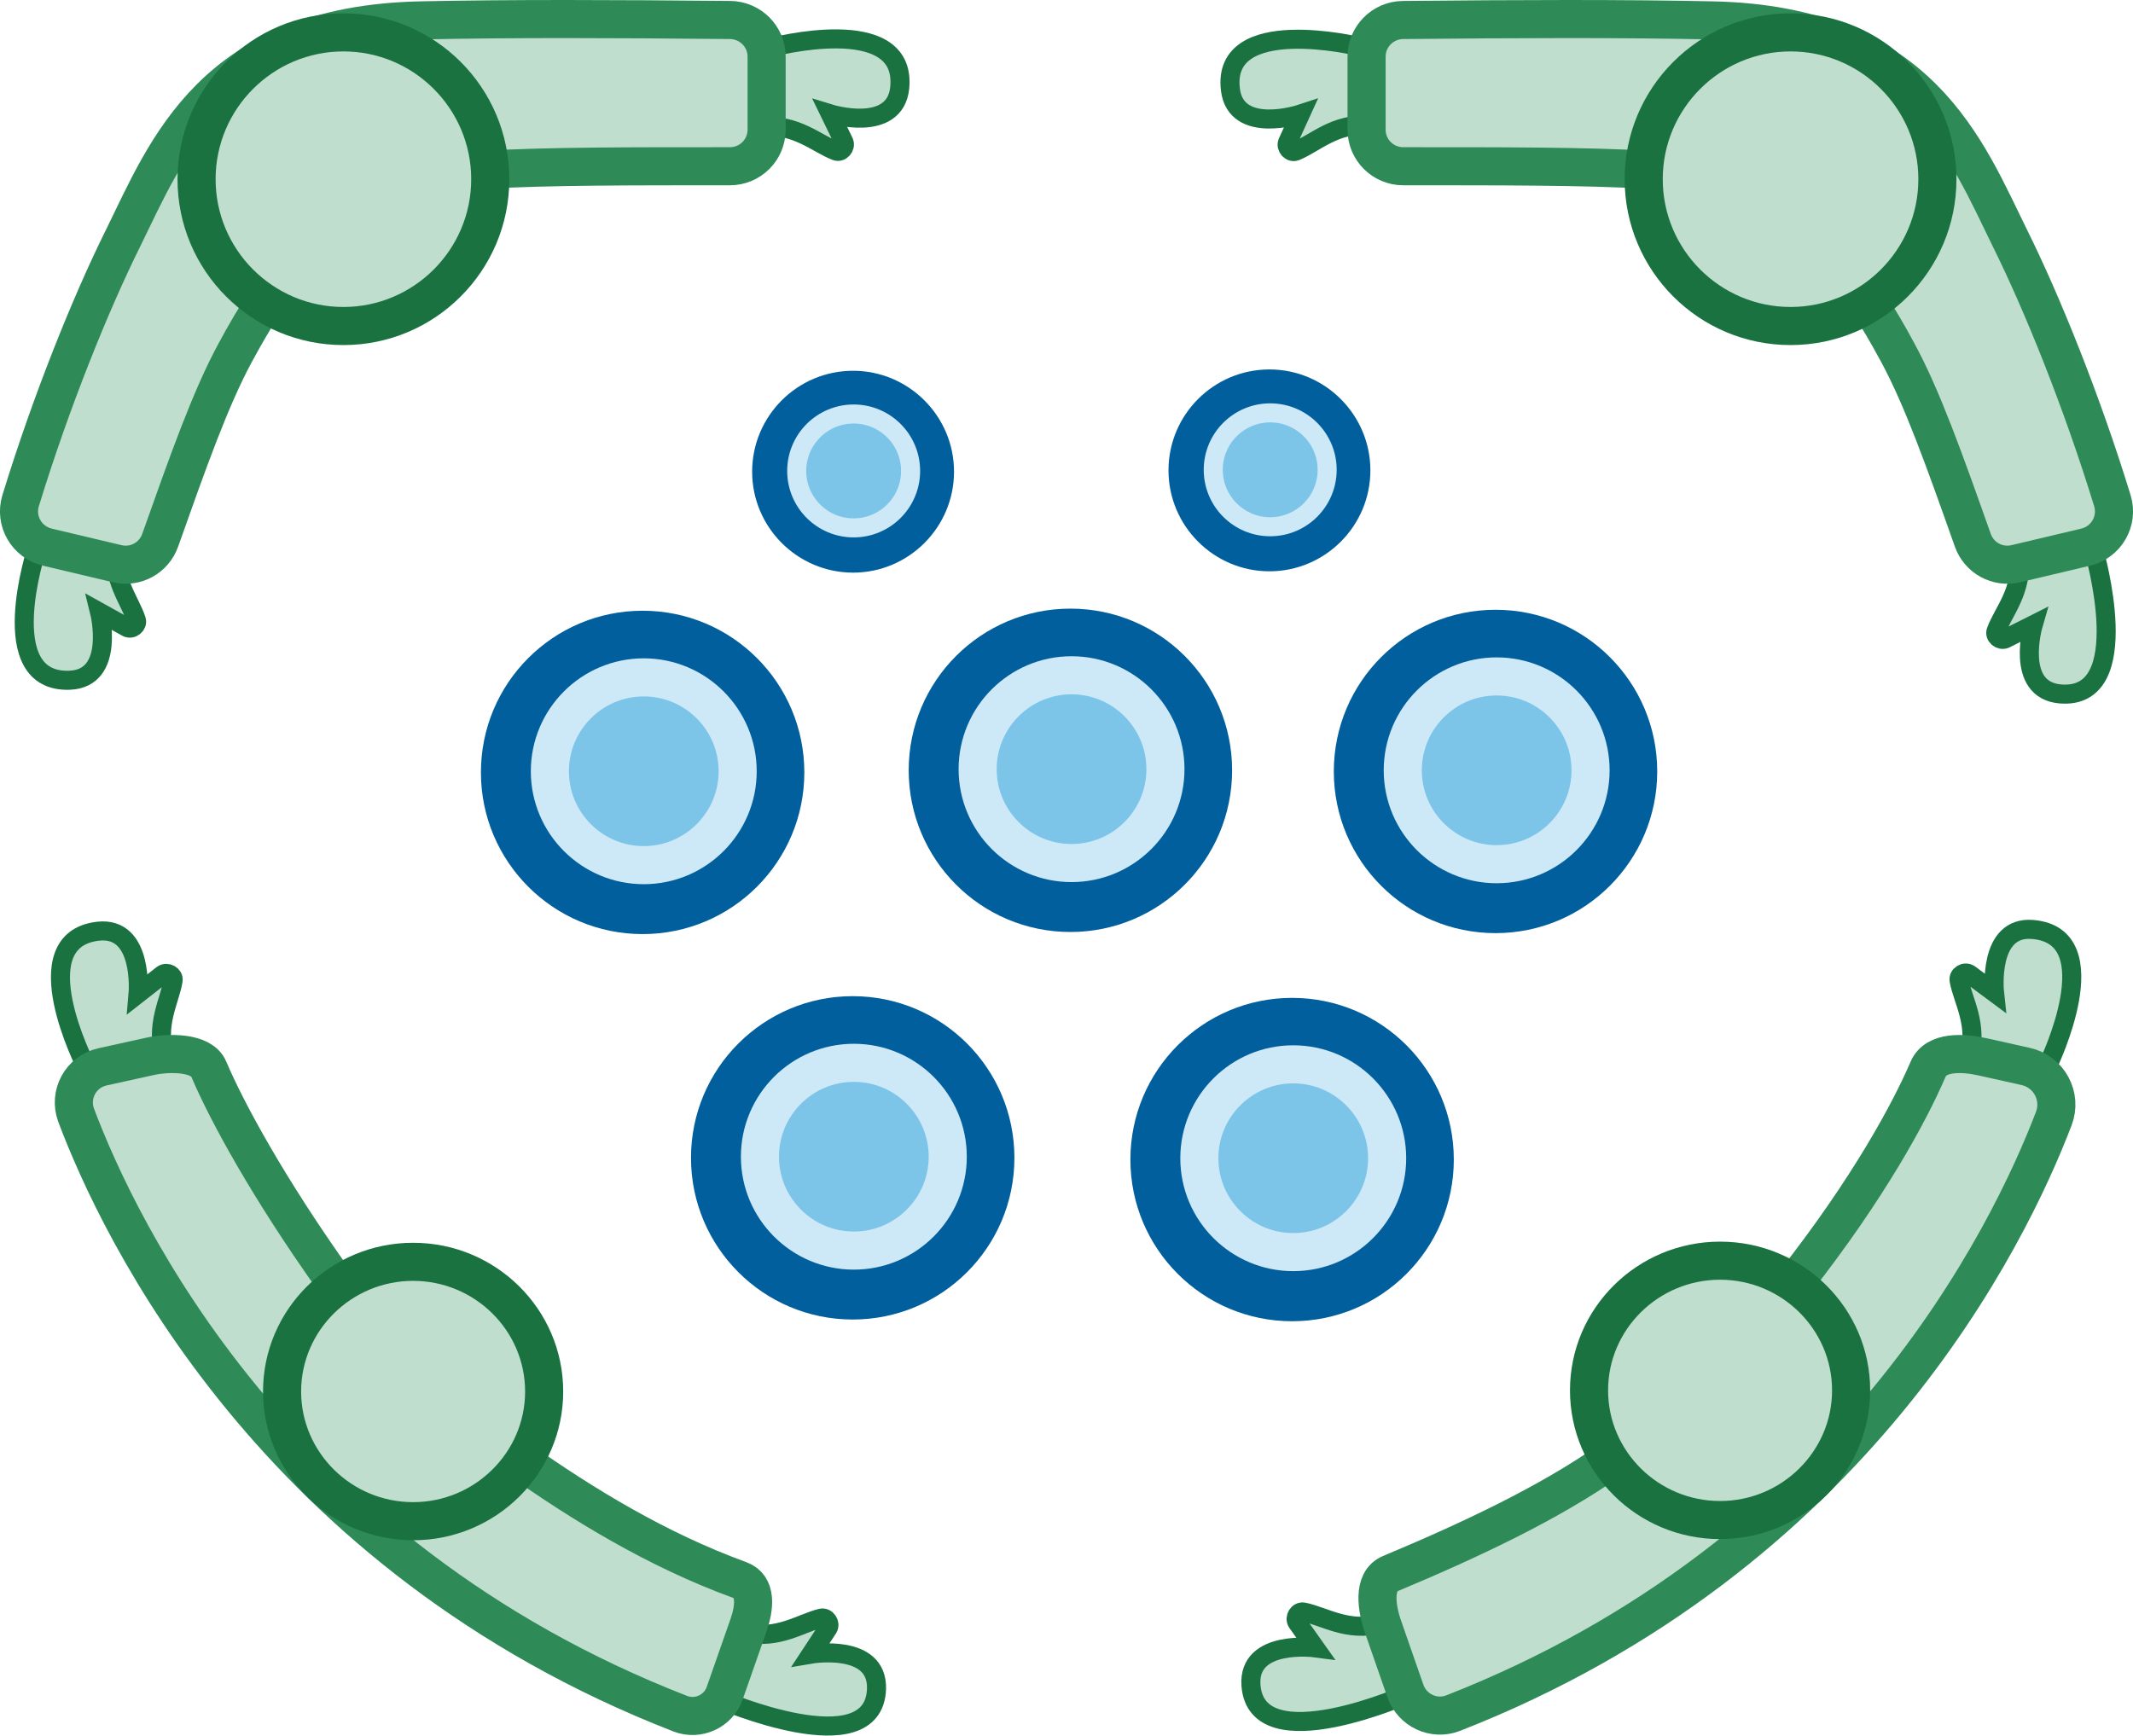 <?xml version="1.0" encoding="UTF-8"?>
<svg id="Calque_2" data-name="Calque 2" xmlns="http://www.w3.org/2000/svg" viewBox="0 0 111.99 91.15">
  <defs>
    <style>
      .cls-1, .cls-2 {
        stroke-width: 2px;
      }

      .cls-1, .cls-2, .cls-3, .cls-4 {
        stroke-miterlimit: 10;
      }

      .cls-1, .cls-3 {
        fill: #7dc4e9;
        stroke: #cde9f8;
      }

      .cls-2 {
        stroke: #2e8b57;
      }

      .cls-2, .cls-4, .cls-5 {
        fill: #bfdecd;
      }

      .cls-4 {
        stroke: #197240;
      }

      .cls-6 {
        fill: #197240;
      }

      .cls-6, .cls-5, .cls-7 {
        stroke-width: 0px;
      }

      .cls-7 {
        fill: #005f9c;
      }
    </style>
  </defs>
  <g id="FINAL_LOGO_OK_SMALL_LIGHT" data-name="FINAL LOGO OK SMALL LIGHT">
    <g>
      <path class="cls-7" d="m78.52,32.02c-4.69,0-8.49,3.8-8.49,8.49s3.8,8.49,8.49,8.49,8.49-3.8,8.49-8.49-3.8-8.49-8.49-8.49Zm0,13.82c-2.94,0-5.33-2.38-5.33-5.33s2.38-5.33,5.33-5.33,5.33,2.38,5.33,5.33-2.38,5.33-5.33,5.33Z"/>
      <path class="cls-1" d="m83.51,40.45c0,2.72-2.21,4.93-4.93,4.93s-4.93-2.21-4.93-4.93,2.21-4.93,4.93-4.93,4.93,2.21,4.93,4.93Z"/>
      <path class="cls-7" d="m56.2,31.96c-4.69,0-8.49,3.8-8.49,8.49s3.8,8.49,8.49,8.49,8.49-3.8,8.49-8.49-3.8-8.49-8.49-8.49Zm0,13.82c-2.94,0-5.33-2.38-5.33-5.33s2.38-5.33,5.33-5.33,5.33,2.38,5.33,5.33-2.38,5.33-5.33,5.33Z"/>
      <path class="cls-1" d="m61.19,40.39c0,2.72-2.21,4.93-4.93,4.93s-4.93-2.21-4.93-4.93,2.21-4.93,4.93-4.93,4.93,2.21,4.93,4.93Z"/>
      <path class="cls-7" d="m33.74,32.07c-4.69,0-8.49,3.8-8.49,8.49s3.8,8.49,8.49,8.49,8.49-3.8,8.49-8.49-3.8-8.49-8.49-8.49Zm0,13.82c-2.94,0-5.33-2.38-5.33-5.33s2.38-5.33,5.33-5.33,5.33,2.38,5.33,5.33-2.38,5.33-5.33,5.33Z"/>
      <path class="cls-1" d="m38.73,40.5c0,2.72-2.21,4.93-4.93,4.93s-4.93-2.21-4.93-4.93,2.21-4.93,4.93-4.93,4.93,2.21,4.93,4.93Z"/>
      <path class="cls-7" d="m44.77,52.31c-4.69,0-8.49,3.8-8.49,8.49s3.8,8.49,8.49,8.49,8.49-3.8,8.49-8.49-3.8-8.49-8.49-8.49Zm0,13.82c-2.94,0-5.33-2.38-5.33-5.33s2.38-5.33,5.33-5.33,5.33,2.38,5.33,5.33-2.38,5.33-5.33,5.33Z"/>
      <path class="cls-1" d="m49.76,60.74c0,2.72-2.21,4.93-4.93,4.93s-4.93-2.21-4.93-4.93,2.21-4.93,4.93-4.93,4.93,2.21,4.93,4.93Z"/>
      <path class="cls-7" d="m67.84,52.4c-4.69,0-8.49,3.8-8.49,8.49s3.8,8.49,8.49,8.49,8.49-3.8,8.49-8.49-3.8-8.49-8.49-8.49Zm0,13.82c-2.94,0-5.33-2.38-5.33-5.33s2.38-5.33,5.33-5.33,5.33,2.38,5.33,5.33-2.38,5.33-5.33,5.33Z"/>
      <path class="cls-1" d="m72.83,60.82c0,2.72-2.21,4.93-4.93,4.93s-4.93-2.21-4.93-4.93,2.21-4.93,4.93-4.93,4.93,2.21,4.93,4.93Z"/>
      <path class="cls-7" d="m44.79,19.47c-2.93,0-5.3,2.38-5.3,5.3s2.38,5.3,5.3,5.3,5.3-2.38,5.3-5.3-2.38-5.3-5.3-5.3Zm0,8.63c-1.84,0-3.33-1.49-3.33-3.33s1.49-3.33,3.33-3.33,3.33,1.49,3.33,3.33-1.49,3.33-3.33,3.33Z"/>
      <path class="cls-3" d="m47.81,24.73c0,1.65-1.34,2.99-2.99,2.99s-2.99-1.34-2.99-2.99,1.34-2.99,2.99-2.99,2.99,1.34,2.99,2.99Z"/>
      <path class="cls-7" d="m66.65,19.4c-2.93,0-5.3,2.38-5.3,5.3s2.38,5.3,5.3,5.3,5.3-2.38,5.3-5.3-2.38-5.3-5.3-5.3Zm0,8.63c-1.84,0-3.33-1.49-3.33-3.33s1.49-3.33,3.33-3.33,3.33,1.49,3.33,3.33-1.49,3.33-3.33,3.33Z"/>
      <path class="cls-3" d="m69.68,24.67c0,1.65-1.34,2.99-2.99,2.99s-2.99-1.34-2.99-2.99,1.34-2.99,2.99-2.99,2.99,1.34,2.99,2.99Z"/>
      <path class="cls-4" d="m40.02,6.66c1.77-.17,2.86.88,3.87,1.27.26.1.53-.2.42-.47l-.72-1.48s3.41,1.05,3.65-1.38c.38-4.02-6.79-2.1-6.79-2.1l-.43,4.16Z"/>
      <path class="cls-4" d="m71.87,6.58c-1.77-.13-2.84.95-3.84,1.36-.26.1-.53-.19-.43-.46l.68-1.49s-3.39,1.12-3.68-1.29c-.48-4.01,6.74-2.26,6.74-2.26l.52,4.15Z"/>
      <path class="cls-4" d="m74.05,88.9s-8.09,3.63-8.37-.41c-.17-2.43,3.37-1.96,3.37-1.96l-.95-1.34c-.15-.25.06-.59.34-.54,1.06.21,2.31,1.07,4.03.62l1.58,3.62Z"/>
      <path class="cls-4" d="m39.12,85.73c1.73.39,2.95-.51,4-.76.27-.06.5.27.36.52l-.9,1.37s3.52-.6,3.44,1.83c-.14,4.04-8.22.54-8.22.54l1.32-3.51Z"/>
      <path class="cls-4" d="m107.55,55.87s3.23-6.69-.8-7.06c-2.42-.23-2.03,3.32-2.03,3.32l-1.32-.98c-.25-.16-.59.05-.54.33.19,1.06,1.02,2.33.52,4.04l4.17.36Z"/>
      <path class="cls-4" d="m8.66,55.53c-.54-1.69.26-2.99.43-4.05.04-.27-.31-.47-.55-.31l-1.29,1.01s.31-3.56-2.11-3.28c-4.02.47-.63,7.08-.63,7.08l4.16-.45Z"/>
      <path class="cls-4" d="m6.1,28.63c-.26,1.76.73,2.91,1.06,3.93.08.26-.23.52-.49.39l-1.44-.8s.86,3.47-1.57,3.57c-4.04.16-1.73-6.89-1.73-6.89l4.18-.2Z"/>
      <path class="cls-4" d="m109.95,28.95s2.26,7.82-1.77,7.49c-2.43-.2-1.43-3.63-1.43-3.63l-1.47.74c-.27.11-.57-.15-.48-.41.37-1.01,1.41-2.12,1.21-3.89l3.93-.3Z"/>
      <path class="cls-2" d="m27.34,76.7c3.22,2.26,7.11,4.67,11.5,6.27.91.33.78,1.45.46,2.37l-1.25,3.57c-.33.95-1.39,1.44-2.33,1.08-21.35-8.3-29.48-25.47-31.72-31.42-.41-1.1.24-2.3,1.39-2.55l2.49-.55c.96-.21,2.7-.24,3.08.67.95,2.24,3.14,6.27,6.62,11.15"/>
      <path class="cls-2" d="m84.5,76.7c-3.19,2.24-7.32,4.18-11.5,5.93-.96.4-.72,1.86-.37,2.84l1.16,3.33c.36,1.02,1.49,1.55,2.5,1.16,21.08-8.25,29.22-25.14,31.54-31.22.45-1.17-.25-2.47-1.48-2.74l-2.24-.5c-1.02-.23-2.47-.32-2.88.65-.97,2.26-3.14,6.27-6.97,11.15"/>
      <path class="cls-2" d="m14,15.73c-.62.94-1.16,1.88-1.64,2.77-1.31,2.41-2.49,5.75-3.95,9.87-.33.93-1.3,1.46-2.26,1.23l-3.67-.87c-1.08-.26-1.72-1.37-1.4-2.43,1.62-5.28,3.7-10.4,5.35-13.73C8.75,7.87,11.16,1.29,22.12,1.07c4.72-.1,10.08-.08,16.22-.02,1.05.01,1.91.87,1.91,1.92v3.84c0,1.06-.86,1.92-1.93,1.92-4.9,0-9.66-.01-12.91.19"/>
      <path class="cls-2" d="m97.99,15.73c.62.94,1.16,1.88,1.64,2.77,1.31,2.41,2.49,5.75,3.95,9.87.33.93,1.3,1.46,2.26,1.23l3.67-.87c1.08-.26,1.72-1.37,1.4-2.43-1.62-5.28-3.7-10.4-5.35-13.73-2.32-4.7-4.73-11.28-15.68-11.5-4.72-.1-10.08-.08-16.22-.02-1.05.01-1.91.87-1.91,1.92v3.84c0,1.06.86,1.92,1.93,1.92,4.9,0,9.66-.01,12.91.19"/>
      <g>
        <path class="cls-5" d="m18.03,17.12c-4.25,0-7.71-3.46-7.71-7.71s3.46-7.71,7.71-7.71,7.71,3.46,7.71,7.71-3.46,7.71-7.71,7.71Z"/>
        <path class="cls-6" d="m18.03,2.7c3.7,0,6.71,3.01,6.71,6.71s-3.01,6.71-6.71,6.71-6.71-3.01-6.71-6.71,3.01-6.71,6.71-6.71m0-2c-4.81,0-8.71,3.9-8.71,8.71s3.9,8.71,8.71,8.71,8.71-3.9,8.71-8.71S22.84.7,18.03.7h0Z"/>
      </g>
      <g>
        <path class="cls-5" d="m90.31,79.83c-3.79,0-6.88-3.06-6.88-6.81s3.09-6.81,6.88-6.81,6.88,3.06,6.88,6.81-3.09,6.81-6.88,6.81Z"/>
        <path class="cls-6" d="m90.31,67.2c3.24,0,5.88,2.61,5.88,5.81s-2.64,5.81-5.88,5.81-5.88-2.61-5.88-5.81,2.64-5.81,5.88-5.81m0-2c-4.35,0-7.88,3.5-7.88,7.81s3.53,7.81,7.88,7.81,7.88-3.5,7.88-7.81-3.53-7.81-7.88-7.81h0Z"/>
      </g>
      <g>
        <path class="cls-5" d="m21.69,79.89c-3.79,0-6.88-3.06-6.88-6.81s3.09-6.81,6.88-6.81,6.88,3.06,6.88,6.81-3.09,6.81-6.88,6.81Z"/>
        <path class="cls-6" d="m21.69,67.26c3.24,0,5.88,2.61,5.88,5.81s-2.64,5.81-5.88,5.81-5.88-2.61-5.88-5.81,2.64-5.81,5.88-5.81m0-2c-4.35,0-7.88,3.5-7.88,7.81s3.53,7.81,7.88,7.81,7.88-3.5,7.88-7.81-3.53-7.81-7.88-7.81h0Z"/>
      </g>
      <g>
        <path class="cls-5" d="m94.01,17.12c-4.25,0-7.71-3.46-7.71-7.71s3.46-7.71,7.71-7.71,7.71,3.46,7.71,7.71-3.46,7.71-7.71,7.71Z"/>
        <path class="cls-6" d="m94.01,2.7c3.7,0,6.71,3.01,6.71,6.71s-3.01,6.71-6.71,6.71-6.71-3.01-6.71-6.71,3.01-6.71,6.71-6.71m0-2c-4.81,0-8.71,3.9-8.71,8.71s3.9,8.71,8.71,8.71,8.71-3.9,8.71-8.71-3.9-8.71-8.71-8.71h0Z"/>
      </g>
    </g>
  </g>
</svg>